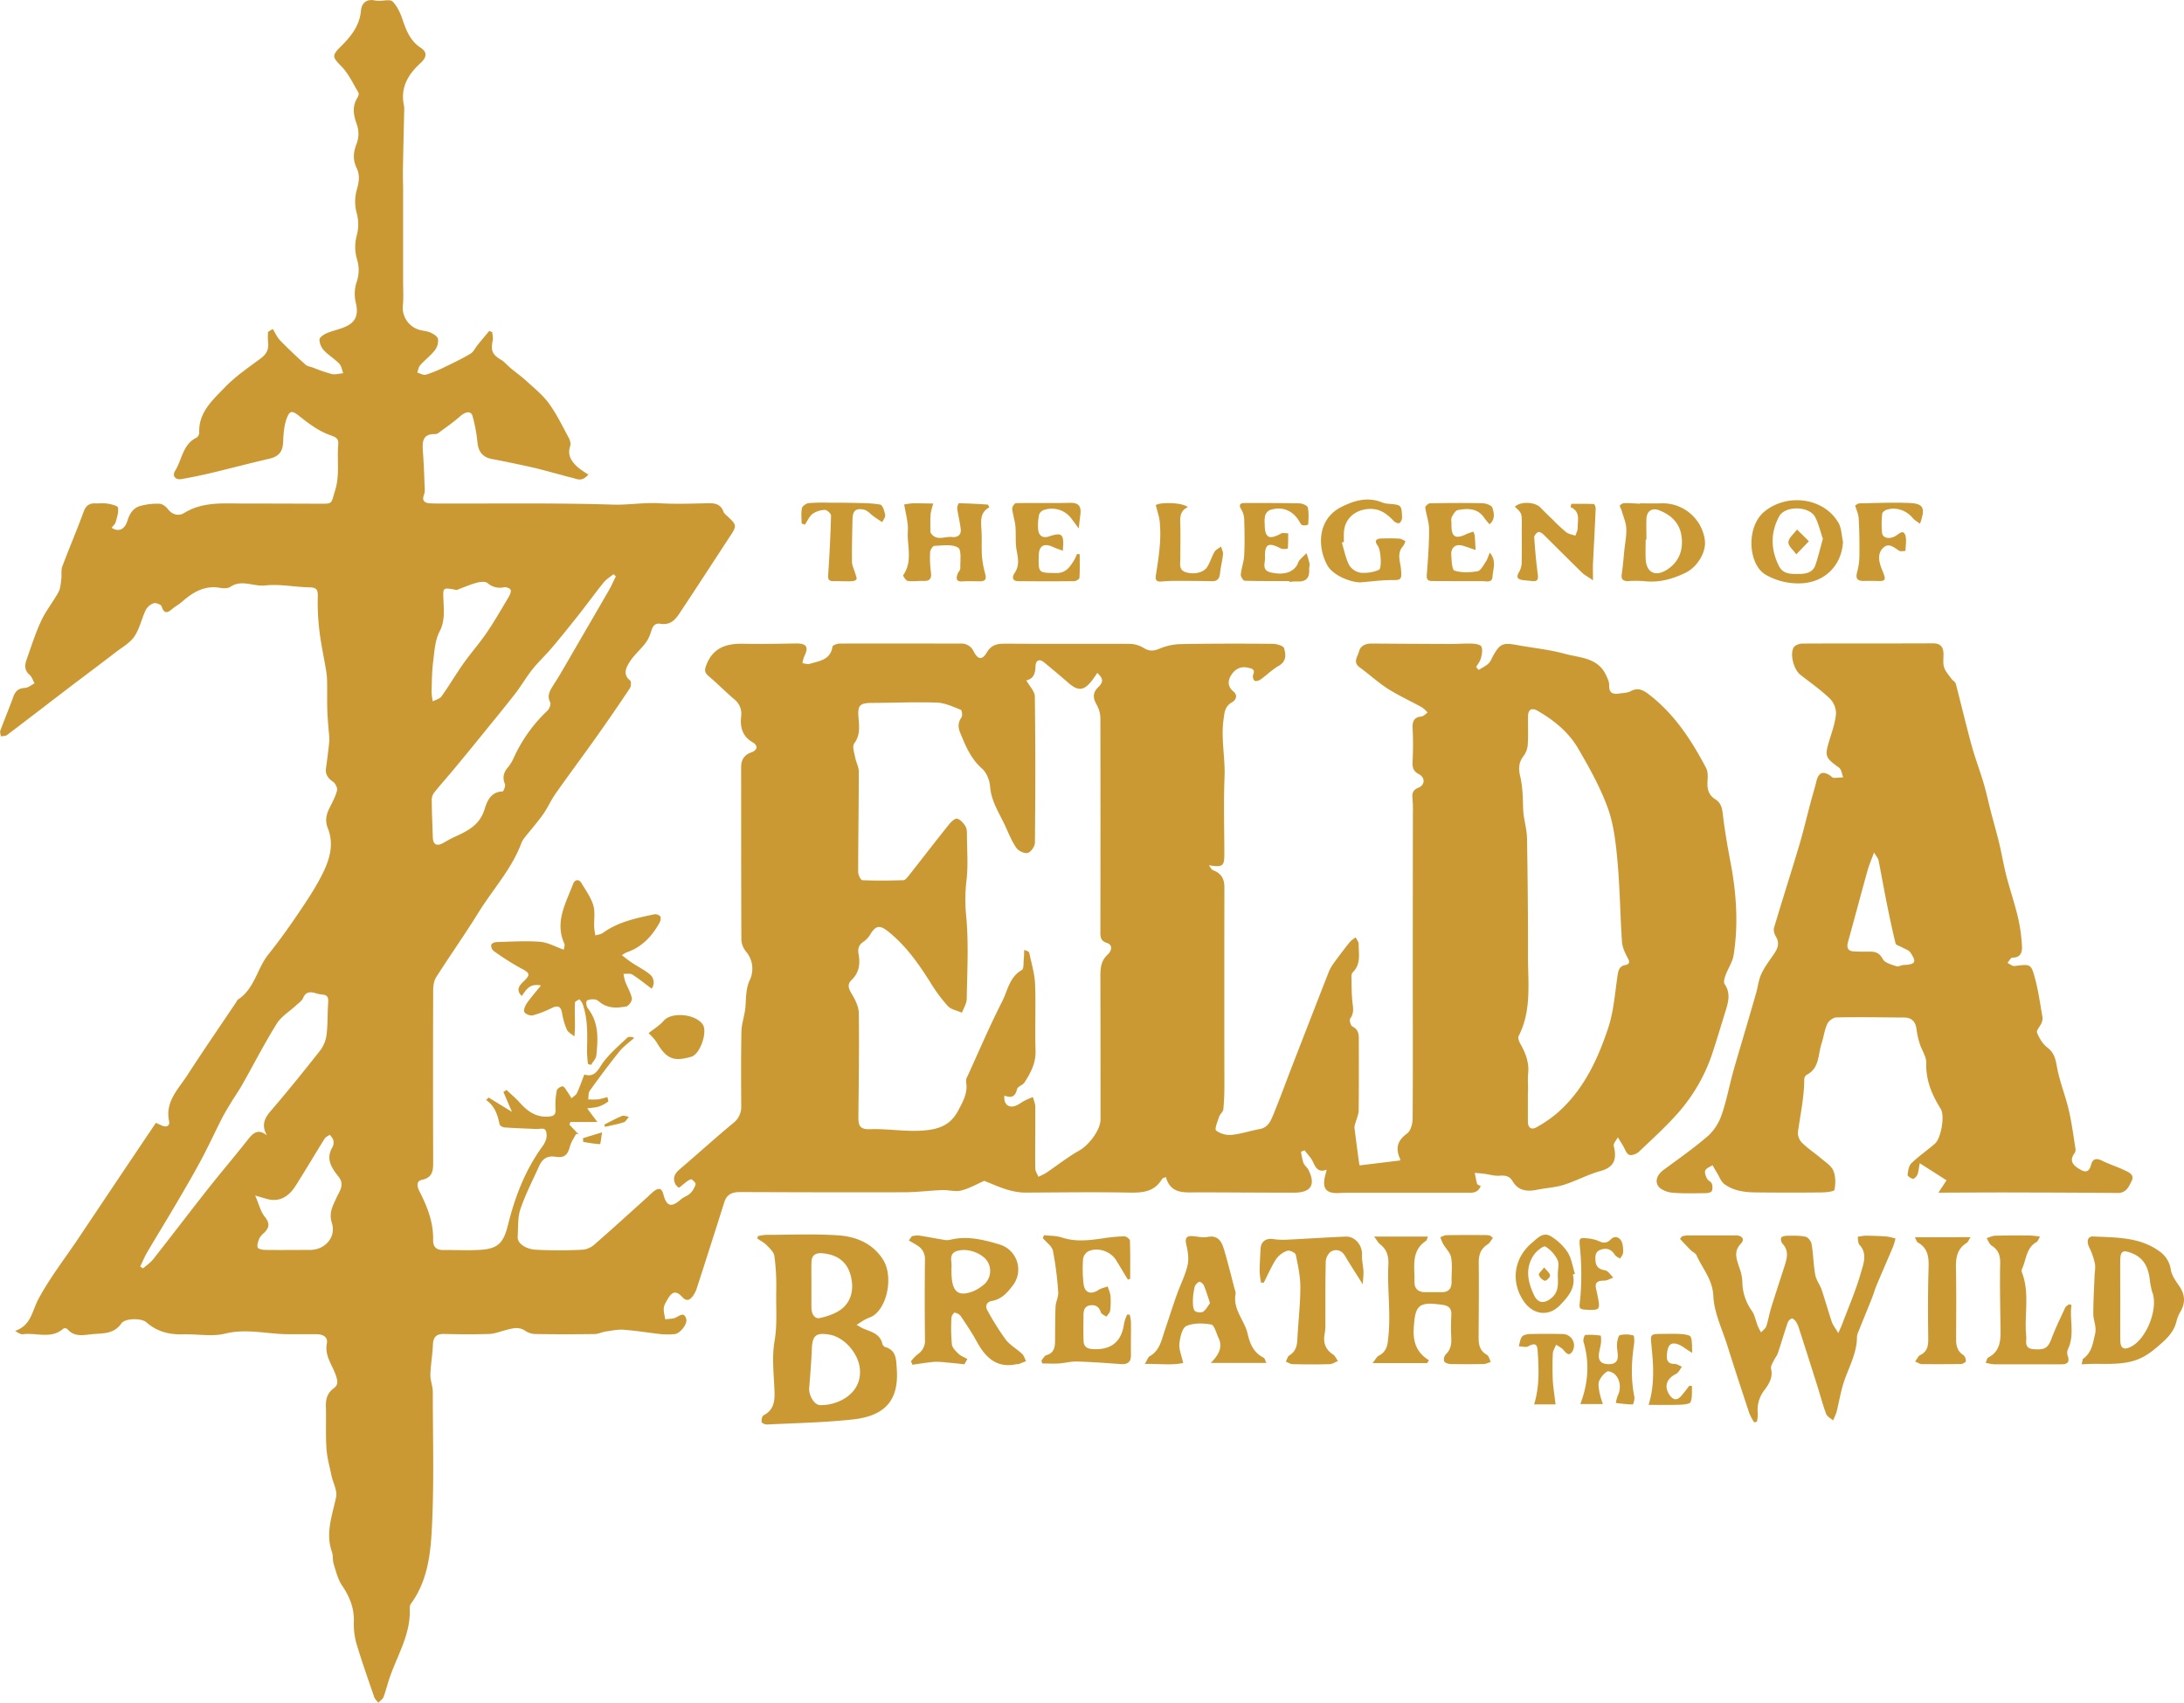 <svg xmlns="http://www.w3.org/2000/svg" viewBox="0 0 1239.98 966.68"><defs><style>.cls-1{fill:#cb9933;}</style></defs><title>Recurso 12</title><g id="Capa_2" data-name="Capa 2"><g id="Capa_1-2" data-name="Capa 1"><path class="cls-1" d="M839.51,380.27c1.88-1.18,4-2.13,5.58-3.63,1.27-1.21,1.92-3.09,2.81-4.68,3.66-6.5,5.52-7.26,13-5.87,9.14,1.7,18.5,2.56,27.42,5,8.48,2.35,18.73,2.06,23.44,12,.87,1.83,1.91,3.88,1.85,5.8-.14,4.16,1.74,5.37,5.43,4.81,2.29-.35,4.83-.31,6.78-1.35,3.93-2.09,6.75-.9,10,1.55C950.45,405,960.28,420,968.68,436c1.13,2.16.92,5.22.76,7.83-.24,4.17.72,7.56,4.42,9.87,3.09,1.93,3.87,4.73,4.28,8.37,1.06,9.35,2.72,18.64,4.47,27.89,3.27,17.32,4.41,34.71,1.68,52.16-.63,4-3.19,7.6-4.6,11.47-.57,1.56-1.25,3.9-.52,5,3.83,5.62,1.84,11.06.13,16.59-2.23,7.23-4.41,14.48-6.76,21.67a97.85,97.85,0,0,1-18.42,33.29c-7.19,8.44-15.51,15.92-23.55,23.59-1.34,1.28-4.27,2.38-5.65,1.76-1.64-.74-2.39-3.43-3.53-5.28q-1.42-2.31-2.83-4.62c-.84,1.62-2.68,3.48-2.35,4.81,1.78,7.24.66,12.09-7.6,14.34-7.11,1.94-13.73,5.61-20.79,7.83-4.86,1.53-10.12,1.75-15.15,2.79-5.7,1.18-10.7.56-13.91-4.9-1.86-3.16-4.46-3.29-7.7-3.07-2.65.17-5.36-.71-8.06-1.06-1.88-.25-3.77-.39-5.66-.58a61.38,61.38,0,0,0,1.28,6.2c.18.59,1.35.89,2.06,1.33-1.83,4.29-5,3.74-7.91,3.75q-33,0-66,0c-2.17,0-4.33.08-6.5.18-7.37.37-9.71-2.5-7.92-9.77.23-.93.48-1.86.89-3.47-4.94,1.79-6.29-1.19-7.84-4.53-1.11-2.38-3.13-4.34-4.74-6.49l-2,.79A39.09,39.09,0,0,0,740,660c.56,1.48,2.1,2.57,2.84,4,4.34,8.53,1.47,13.05-8.29,13-17.17,0-34.33-.12-51.49-.18h-3c-7.43,0-15.37,1.23-18.14-8.71-1.06.53-1.88.65-2.15,1.11-4.38,7.48-11.25,7.9-19,7.74-19.49-.38-39-.07-58.49,0-8.52,0-15.88-3.64-23.46-6.67-4.14,1.81-8.46,4.33-13.12,5.49-3.35.84-7.17-.37-10.76-.24-7.13.27-14.25,1.21-21.37,1.23-31.17.1-62.33,0-93.49-.11-4.27,0-7.42,1.24-8.82,5.68q-7.73,24.45-15.63,48.85a15.53,15.53,0,0,1-2.5,4.83c-1.63,2-3.34,2.81-5.7.28-3.54-3.8-5.77-3.35-8.4,1.21-.9,1.57-2,3.28-2.14,5-.2,2.08.49,4.25.79,6.38,2.09-.32,4.44-.16,6.21-1.09,2.41-1.26,4.56-3.05,5.73.86.86,2.85-3.52,8.37-6.58,8.61a41.66,41.66,0,0,1-7.49.06c-7.18-.76-14.31-2-21.5-2.51-3.35-.25-6.79.53-10.16,1-2.11.32-4.16,1.41-6.24,1.44q-16.5.24-33,0a11.1,11.1,0,0,1-6.11-1.62c-4-2.94-7.85-1.55-11.85-.5-3,.78-6,2-9.06,2.07-8.49.28-17,.2-25.49,0-4.48-.08-6.21,1.82-6.36,6.25-.2,5.64-1.29,11.25-1.43,16.89-.09,3.21,1.37,6.46,1.37,9.69,0,27,.9,54.06-.73,81-.8,13.24-3,27.21-11.34,38.82a4.79,4.79,0,0,0-1.05,2.77c.85,14.07-6.36,25.82-10.9,38.34-1.46,4-2.43,8.26-3.93,12.29-.49,1.29-2,2.21-3,3.3-.8-1.1-1.93-2.1-2.35-3.34-3.49-10.16-7.08-20.31-10.14-30.61a40.54,40.54,0,0,1-1.37-12.24c.19-7.66-2.43-14.06-6.67-20.32-2.4-3.53-3.46-8-4.78-12.22-.69-2.18-.25-4.74-1-6.89-3.8-10.81.21-20.8,2.37-31.14.78-3.72-1.77-8.1-2.63-12.22-1.08-5.13-2.52-10.27-2.86-15.46-.51-8-.09-16-.31-24-.11-4.14.94-7.5,4.37-10,2.65-2,2.42-3.88,1.36-7.17-1.95-6-6.57-11.24-5.19-18.38.71-3.68-2.28-5.2-5.75-5.22-5.33,0-10.67,0-16,0-12,0-23.7-3.39-36-.34-7.54,1.87-15.92.16-23.92.4S89,755.81,83,750.52c-2.71-2.37-12-2.33-14.1.72-4,5.81-10,5.61-15.61,6-5,.35-10.76,2.24-15-2.79a2.3,2.3,0,0,0-2.22-.35c-6.94,6.26-15.33,2.22-23,3.26-1.23.17-2.6-.67-4.47-1.9,9.11-3.11,9.61-11.34,13.18-18,6.48-12.11,15.07-23.1,22.76-34.57q13-19.44,26.06-38.9c5.91-8.81,11.84-17.6,17.91-26.62l3.32,1.5c2.71,1.23,4.73.28,4.14-2.59-2.25-11,5.24-18,10.36-25.92,9.11-14.05,18.6-27.84,27.94-41.74.27-.42.44-1,.83-1.24,9.42-6.06,10.8-17.55,17.29-25.65s12.38-16.42,18.11-24.94c4.78-7.09,9.52-14.32,13.2-22s5.88-16.07,2.45-24.57c-1.68-4.16-1-7.71.86-11.45,1.63-3.24,3.42-6.5,4.33-10,.38-1.43-.9-4.08-2.24-5-2.91-2-4.54-4.22-4-7.85.69-5.05,1.36-10.12,1.86-15.2a31.34,31.34,0,0,0-.31-5.37c-.29-4.19-.71-8.38-.83-12.58-.16-5.45,0-10.9-.12-16.35a42.35,42.35,0,0,0-.57-5.94c-1.22-7.3-2.83-14.55-3.71-21.89a131.35,131.35,0,0,1-1-19.82c.13-3.95-.58-5.3-4.72-5.37-8.41-.16-16.93-2-25.2-1.07-6.58.7-13.25-3.57-19.69.78-1.45,1-4,.9-5.87.57-8.81-1.53-15.43,2.49-21.63,7.94-1.73,1.52-3.84,2.58-5.57,4.09-2.89,2.53-4.66,2.6-6-1.55-.34-1-3.21-2.13-4.46-1.74a8.17,8.17,0,0,0-4.52,3.83c-2.35,4.9-3.44,10.55-6.43,15-2.48,3.67-6.87,6.1-10.54,8.92-9.1,7-18.29,13.84-27.41,20.79-11.48,8.75-22.9,17.58-34.42,26.28-.86.65-2.31.51-3.49.74-.12-1.09-.62-2.32-.28-3.24,2.39-6.47,5.06-12.84,7.41-19.32,1.17-3.23,3-4.74,6.57-4.93,1.86-.1,3.64-1.69,5.45-2.6-.91-1.64-1.48-3.67-2.82-4.82-3-2.57-2.81-5.53-1.71-8.63,2.64-7.44,5-15,8.36-22.16,2.64-5.66,6.71-10.63,9.73-16.14,1.15-2.1,1.28-4.82,1.61-7.3s-.23-5.08.58-7.26c3.89-10.43,8.29-20.66,12.12-31.1,1.26-3.44,3.15-4.84,6.58-4.74,2.33.07,4.71-.24,7,.15s5.74,1.19,5.92,2.26c.43,2.64-.58,5.58-1.34,8.3-.32,1.16-1.48,2.07-2.27,3.11,3.7,2.48,7.32,1.28,8.93-3.86,1.25-4,3.16-7.16,6.88-8.36a35.31,35.31,0,0,1,11.23-1.4c1.64,0,3.73,1.49,4.79,2.91,2.6,3.5,6.37,4.18,9.3,2.37,10.68-6.58,22.35-5.39,33.92-5.39q22,0,44,.11c6.61,0,5.54-.23,7.81-7.45,2.72-8.65,1.07-17.17,1.77-25.7.29-3.44-.56-4.43-4.39-5.73-6.19-2.12-11.91-6.25-17.11-10.42-4.41-3.56-5.92-4.13-7.81,1.13-1.42,3.95-1.76,8.41-1.91,12.66-.21,6-2.34,8.67-8.06,10-10.91,2.52-21.73,5.4-32.63,8-5.61,1.34-11.28,2.5-17,3.51-3.46.62-5.53-1.71-3.65-4.73,3.94-6.3,4.27-15,12.14-18.78a3.67,3.67,0,0,0,1.52-2.87c-.44-11.54,7.66-18.5,14.52-25.64,6-6.27,13.42-11.29,20.47-16.52,3.39-2.51,4.63-5.37,4.07-9.4a41.52,41.52,0,0,1,0-5.58l2.7-1.7c1.38,2.2,2.44,4.73,4.21,6.56,4.61,4.75,9.46,9.27,14.37,13.71,1,.92,2.72,1.12,4.11,1.62a96.06,96.06,0,0,0,10.79,3.7c2,.47,4.34-.28,6.52-.48-.74-1.86-1-4.14-2.33-5.48-2.62-2.71-6-4.68-8.6-7.43a9.55,9.55,0,0,1-2.57-6.13c0-1.28,2.43-2.93,4.09-3.64,3.92-1.66,8.33-2.34,12-4.36,5.3-2.88,5.92-7.49,4.47-13.25a21.58,21.58,0,0,1,.58-11.54,20.47,20.47,0,0,0,.12-13,25.3,25.3,0,0,1-.21-12.87,24.28,24.28,0,0,0,0-13.52,24.92,24.92,0,0,1,.14-12.86c1.28-4.41,1.89-8.28-.11-12.46-2.21-4.6-1.89-9,.07-13.85A15.91,15.91,0,0,0,202.72,71c-2-5.48-3-10.45.27-15.66.48-.77.88-2.17.51-2.79-3-5-5.54-10.66-9.57-14.78-5.26-5.38-5.68-6.16-.42-11.38,5.66-5.62,10.64-11.69,11.42-20.27.38-4.07,2.81-6.74,7.53-5.94a17.26,17.26,0,0,0,2.48.27c2.75.1,6.62-1,8,.45,2.67,2.71,4.43,6.64,5.67,10.36,2.1,6.28,4.41,12,10.34,15.92,3.78,2.49,3.27,5.47-.11,8.55-7.08,6.43-11.65,14-9.51,24.07a6.82,6.82,0,0,1,.18,1.49c-.25,11.76-.54,23.53-.76,35.29-.06,3.65.1,7.29.12,10.94,0,4.64,0,9.28,0,13.92,0,4,0,7.95,0,11.92q0,6.7,0,13.41,0,6.47,0,12.94c0,4.46.3,9-.12,13.39a13.09,13.09,0,0,0,10.17,14.34c1.94.45,4,.61,5.78,1.47s3.81,2.23,4,3.63a9,9,0,0,1-1.77,6.23c-2.44,3.1-5.67,5.55-8.32,8.5-1,1.07-1.17,2.8-1.72,4.22,1.65.45,3.51,1.63,4.9,1.21a77.73,77.73,0,0,0,11.05-4.53c4.87-2.32,9.75-4.69,14.37-7.46,1.68-1,2.62-3.25,3.94-4.88,2.2-2.7,4.43-5.37,6.65-8l1.65.73c.13,1.5.61,3.07.32,4.48-1.24,6.07-.32,8.14,4.74,11.22,2,1.22,3.58,3.18,5.42,4.71,3,2.5,6.22,4.77,9.09,7.42,4.39,4,9.19,7.88,12.65,12.64,4.36,6,7.62,12.8,11.17,19.35.74,1.37,1.36,3.38.91,4.73-1.88,5.67,1.06,9.29,4.85,12.58a51.69,51.69,0,0,0,5.48,3.66c-3.77,4.45-6.59,2.46-9.27,1.84s-5.05-1.3-7.58-2c-5-1.3-9.86-2.72-14.85-3.85q-11.6-2.6-23.26-4.83c-5.17-1-7.62-4.26-8.07-9.67a85.1,85.1,0,0,0-2.76-14.64c-.83-3.12-3.95-2.65-7.18.22-3.67,3.27-7.77,6.06-11.72,9a4.13,4.13,0,0,1-2.24,1c-7.1-.26-7.46,4.16-7.06,9.55.55,7.45.8,14.92,1.1,22.39a8.24,8.24,0,0,1-.61,2.85c-.93,2.8.29,4.19,3,4.44,2.15.19,4.33.16,6.49.17,32.67.09,65.35-.4,98,.62,8.89.28,17.54-1.32,26.37-.78s18,.22,27,0c4.17-.12,7.67.26,9.31,4.78a4.32,4.32,0,0,0,1.18,1.59c7.19,6.68,6.78,5.94.71,15.2-8.48,12.93-16.85,25.92-25.43,38.78-2.88,4.31-5.4,9.18-12.32,8.06-4.48-.73-4.76,3.62-6,6.64a20,20,0,0,1-2.92,5c-2.82,3.48-6.31,6.5-8.64,10.26-1.9,3.07-3.82,6.89.42,10.31.71.57.6,3.28-.11,4.35q-9.24,13.88-18.88,27.47c-7.68,10.83-15.63,21.47-23.28,32.33-2.64,3.75-4.48,8.06-7.13,11.8-3.14,4.44-6.77,8.52-10.14,12.8a13,13,0,0,0-2.13,3.36c-5.42,14.74-16.12,26.23-24.24,39.31-7.77,12.53-16.28,24.6-24.2,37-1.3,2-1.69,5-1.7,7.5q-.16,48.49,0,97c0,4.92,0,9.18-6.41,10.52-3.59.74-2.56,4.23-1.32,6.64,4.44,8.66,7.92,17.55,7.71,27.5-.08,4,1.9,5.75,5.84,5.71,7-.07,14,.32,21-.11,10.58-.65,13.26-4.51,15.78-14.61,3.92-15.71,9.66-30.56,19.19-43.79a13,13,0,0,0,2.44-4.84c.31-1.64.25-4-.73-5s-3.22-.28-4.92-.35c-6-.27-12.06-.47-18.08-.89-1-.07-2.64-1-2.8-1.78-1.1-5.31-2.69-10.31-7.63-13.79L277.4,623l13.27,8.14c-2-4.62-3.42-7.95-4.85-11.29l1.75-1.16c2.54,2.41,5.24,4.67,7.57,7.26,4.41,4.91,9.21,8.4,16.37,7.85,3.54-.27,4.06-1.47,3.87-4.61a41.68,41.68,0,0,1,.75-10.21c.19-1,2.17-2.33,3.31-2.32.89,0,1.82,1.83,2.62,2.93s1.61,2.53,2.41,3.81c1.06-1,2.52-1.72,3.08-2.9,1.54-3.26,2.69-6.69,4.19-10.58,6.57,2.12,8.15-3.76,11.43-7.84,3.82-4.74,8.47-8.82,12.93-13,.79-.75,2.4-.63,4,.06-2.81,2.53-6,4.74-8.37,7.65-5.86,7.26-11.42,14.77-16.88,22.34-.88,1.22-.63,3.26-.9,4.92a40.69,40.69,0,0,0,5.63,0,38,38,0,0,0,5.26-1.35c.16.91.74,2.4.42,2.63a20.71,20.71,0,0,1-5.23,2.78c-1.76.59-3.71.63-6.63,1.06l5.76,7.73H323.79c-.16.52-.31,1-.46,1.55l5.21,5.49-1.44-.33c-1.18,2.33-2.81,4.54-3.46,7-1.34,5.08-3.17,6.79-8.38,6-4.58-.71-7.36,1.26-9.11,5.18-3.66,8.15-7.84,16.13-10.68,24.56-1.65,4.87-1.22,10.48-1.55,15.77-.24,3.86,4.84,6.87,10,7.25a247.76,247.76,0,0,0,27,0,11.78,11.78,0,0,0,6.64-3c10.15-8.84,20.09-17.91,30.09-26.91a46.47,46.47,0,0,1,3.69-3.35c2.55-1.83,4.34-1.91,5.31,1.88,1.77,6.92,4.61,7.56,9.93,2.84,1.57-1.39,3.87-2,5.35-3.47a11.59,11.59,0,0,0,3-5.18c.18-.7-2-2.92-2.7-2.74-1.62.45-3,1.88-4.41,2.92-.87.62-2.13,2-2.54,1.72a5.36,5.36,0,0,1-2.21-2.79c-1.17-3.34.55-5.59,3-7.72C396.18,655,406,646,416.28,637.52a11.57,11.57,0,0,0,4.55-9.88c-.05-14-.16-28,.12-42,.09-4.18,1.52-8.32,2.1-12.51.43-3.11.31-6.3.73-9.41a22.86,22.86,0,0,1,1.74-7.06,15,15,0,0,0-2-16.56,11.64,11.64,0,0,1-2.6-6.66c-.16-32.67-.09-65.33-.14-98,0-4.24,1.89-7,5.75-8.35,4-1.45,3.61-4.1.83-5.71-6-3.5-7.24-8.65-6.56-14.86a10.42,10.42,0,0,0-4-9.66c-4.93-4.22-9.51-8.85-14.45-13.05-2.53-2.14-2.4-3.75-1.15-6.78,4-9.8,11.75-11.81,21.17-11.61,9.82.21,19.66,0,29.49-.16,6.19-.07,7.46,2,4.66,7.56a17.17,17.17,0,0,0-.91,3.64c1.38.15,2.89.75,4.11.37,5.42-1.67,11.8-2.15,12.93-9.79.12-.79,2.71-1.73,4.15-1.73,22.83-.08,45.66,0,68.48,0a7.65,7.65,0,0,1,7.56,4.54c2.43,4.6,4.77,5,7.42.52,2.83-4.8,6.48-5,11.26-5,23.33.19,46.66,0,70,.11a15.82,15.82,0,0,1,7.83,2.34c3.08,1.89,5.52,1.81,8.82.45A33.39,33.39,0,0,1,670,365.62c17.5-.32,35-.31,52.49-.16,2.3,0,6.16,1.1,6.55,2.47,1,3.44,1.54,7.43-3,10-3.71,2.13-6.84,5.27-10.35,7.78-.91.65-2.63,1.16-3.39.73a3.5,3.5,0,0,1-.86-3.29c1.38-3.28-.57-3.63-3-4.16-4.5-1-7.66,1.24-9.65,4.62-1.73,2.93-1.8,6.2,1.49,8.9,2.59,2.13,1.55,4.82-.9,6.21-4,2.28-4.19,5.87-4.72,9.76-1.5,10.84,1,21.55.59,32.38-.59,14.64-.14,29.33-.13,44,0,6.88-.94,7.56-8.79,6.29.79,1,1.4,2.45,2.42,2.83,4.52,1.67,6.41,4.77,6.4,9.52q-.08,56.24,0,112.49a136.49,136.49,0,0,1-.59,13.72c-.14,1.46-1.89,2.68-2.39,4.19-.88,2.64-2.69,7-1.74,7.81a13,13,0,0,0,8.81,2.49c5.36-.51,10.59-2.34,15.93-3.29,5-.91,6.44-5,8-8.75,3.63-8.89,6.92-17.91,10.39-26.87q10.41-26.89,20.92-53.76a23.64,23.64,0,0,1,3-5.12q4.34-6,8.94-11.73a18.19,18.19,0,0,1,3.27-2.59c.59,1.26,1.69,2.51,1.69,3.77,0,5.53,1.43,11.42-3.3,16a3.48,3.48,0,0,0-.78,2.31c.12,5.21,0,10.46.67,15.61.41,3.13.63,5.68-1.4,8.42-.61.81.28,4,1.27,4.49,3.18,1.56,3.64,4,3.64,7,0,13.5.08,27-.09,40.5,0,2.37-1.15,4.73-1.76,7.09a8.36,8.36,0,0,0-.63,2.81c.83,6.86,1.76,13.71,2.7,20.56a2,2,0,0,0,.34.86l22.79-2.77A.93.93,0,0,0,795,658c-2.79-6-1.81-10.49,3.89-14.58,2.05-1.47,3.12-5.55,3.14-8.45.21-27.16.07-54.33.08-81.49q0-46.08.07-92.16a73.38,73.38,0,0,0-.22-8c-.33-3,.17-4.92,3.39-6.2,3.7-1.48,3.94-5.74.26-7.65s-3.74-4.37-3.58-7.77c.29-6,.3-12,0-18-.19-3.89.43-6.52,5-7,1.24-.13,2.35-1.46,3.51-2.23a17.78,17.78,0,0,0-3-2.82C801,398,794.24,394.93,788,391c-5.64-3.61-10.62-8.24-16.06-12.19-4-2.92-1.13-6.06-.4-8.9.9-3.51,3.9-4.64,7.42-4.61q22.25.18,44.49.24c4.16,0,8.33-.36,12.48-.2,1.82.08,4.69.61,5.16,1.73.76,1.85.28,4.43-.28,6.54-.47,1.8-1.79,3.36-2.73,5ZM582.7,386.19c1.88,3.4,4.8,6.25,4.84,9.14.36,27.66.31,55.33.05,83,0,2.06-2.2,5.24-4,5.8s-5.22-1-6.43-2.71c-2.57-3.61-4.28-7.85-6.13-11.94-3.38-7.49-8.24-14.32-8.89-23-.27-3.57-2-7.94-4.63-10.23-6.33-5.58-9.25-12.77-12.3-20.16-1.35-3.27-1.4-5.87.67-8.84.67-1,.27-4.09-.37-4.34-4.38-1.7-8.91-3.9-13.46-4.07-12.14-.44-24.31.12-36.47.16-7.58,0-8.78,1.25-8.13,8.74.44,5,.9,9.74-2.49,14.34-1.19,1.62.07,5.22.56,7.85s2.06,5.36,2.06,8c0,19-.33,38-.35,57,0,1.64,1.47,4.67,2.35,4.71,7.77.33,15.57.22,23.35,0,1,0,2.14-1.52,3-2.55,7.61-9.67,15.11-19.43,22.79-29,1.21-1.52,3.46-3.69,4.69-3.38,1.89.47,3.69,2.59,4.8,4.45.86,1.44.77,3.54.78,5.35.06,8.33.73,16.75-.23,25a91.88,91.88,0,0,0-.24,20c1.52,15.68.61,31.61.35,47.43,0,2.66-1.76,5.28-2.71,7.92-2.71-1.21-6.11-1.77-8-3.76a88.82,88.82,0,0,1-9.79-13.2c-6.85-10.86-14.12-21.29-24.37-29.35-4.32-3.41-6.66-3.25-9.6,1.37a13.44,13.44,0,0,1-3.86,4.44c-2.89,1.78-3.65,4-3.09,7.16,1,5.5.42,10.57-3.95,14.74-2.41,2.31-1.91,4.62-.13,7.55,2.07,3.39,4.16,7.47,4.22,11.28.28,19.66-.05,39.33-.23,59-.05,5.37,1.31,7.06,6.64,6.88,11.4-.39,22.65,2.07,34.28.29C536,640,540.66,636.71,544,630.45c2.67-5.07,5.67-10.13,4.48-16.36a6.08,6.08,0,0,1,.88-3.3c6.46-14.17,12.58-28.51,19.65-42.38,3.13-6.14,4.09-13.85,11.18-17.82,1.17-.65.83-4.09,1.07-6.25.18-1.68.17-3.38.24-5.07,1.89.49,2.75,1,2.89,1.68,1.22,5.8,3,11.6,3.28,17.46.49,12.65-.16,25.34.27,38,.24,7-2.74,12.54-6.24,18-1,1.58-3.93,2.33-4.27,3.85-1,4.46-3.43,5.11-7.13,3.63-.72,4.6,2.23,7.29,6.2,5.84,1.84-.68,3.43-2,5.2-2.93,1.53-.79,3.15-1.4,4.72-2.1.48,1.83,1.35,3.64,1.36,5.47.07,11.66-.12,23.33,0,35,0,1.61,1.15,3.21,1.77,4.81a36.5,36.5,0,0,0,4.42-2.22c6.29-4.24,12.26-9,18.86-12.72,5.27-2.93,12-11.55,12-17.64,0-26.5,0-53-.08-79.5,0-5.24-.22-10.16,4.27-14.18,1.88-1.68,3.18-5.24-.57-6.47s-3.71-3.55-3.7-6.51q.09-60.5,0-121a15.87,15.87,0,0,0-2-7.49c-2.18-3.82-2.65-6.84.83-10.24,3.1-3,2.72-4.86-.57-8.05-1,1.49-2,3-3.13,4.45-4.49,5.75-7.8,6-13.23,1.26-4.51-3.93-9.11-7.76-13.72-11.58-2.69-2.23-4.82-1.52-5,2C587.78,382.07,587,385.29,582.7,386.19ZM867.58,619.62h-.12c0,5.67,0,11.33,0,17,0,3.24,1.76,5,4.77,3.33a71.39,71.39,0,0,0,11.9-8.15c14.88-13,23-30.33,29-48.5,3.13-9.45,3.75-19.75,5.28-29.71.44-2.88,1-5.13,4.32-5.79,2.25-.44,2.83-1.48,1.48-3.92-1.61-2.88-3.12-6.19-3.34-9.4-1-15.25-1.17-30.57-2.55-45.78-.93-10.16-2.08-20.67-5.52-30.15-4.25-11.71-10.48-22.81-16.78-33.64-5.43-9.33-13.81-16.14-23.19-21.51-3.17-1.81-5.21-.6-5.29,3.09-.11,5.16.2,10.34-.11,15.49a12.55,12.55,0,0,1-2.18,6.85c-3.1,3.85-3.23,7.68-2.06,12.18a59.83,59.83,0,0,1,1.3,10.3c.28,3.48.11,7,.49,10.46.51,4.67,1.89,9.29,2,14,.37,22.32.6,44.65.53,67,0,15.29,2.15,30.89-5.32,45.39-.55,1.06.36,3.21,1.12,4.56,2.88,5.14,4.92,10.39,4.32,16.49C867.3,612.59,867.58,616.12,867.58,619.62Zm-716,24.89c-3.21-5.59-1.63-9.53,2.11-13.87C163.42,619.33,172.82,607.7,182,596a18.64,18.64,0,0,0,3.44-9c.71-5.89.45-11.89.88-17.83.21-2.84-.28-4.49-3.49-4.62a23.63,23.63,0,0,1-4.36-1c-2.91-.68-5.06-.24-6.4,3-.68,1.64-2.54,2.83-3.94,4.13-3.71,3.45-8.42,6.25-11,10.39-6.92,11.09-12.89,22.77-19.33,34.17-2,3.59-4.41,7-6.55,10.52-1.86,3.08-3.76,6.15-5.39,9.35-4.05,8-7.76,16.08-12,23.93-4.71,8.76-9.76,17.33-14.8,25.9S88.7,702.11,83.6,710.78c-1.54,2.61-2.68,5.45-4,8.19l1.63,1c1.92-1.7,4.15-3.16,5.72-5.14,10.45-13.27,20.67-26.72,31.14-40,7.52-9.52,15.42-18.74,22.91-28.29C144,642.79,146.81,640.69,151.56,644.51Zm198.1-317.36-1.39-1.2c-1.86,1.53-4,2.79-5.52,4.63-4.94,6.12-9.55,12.5-14.43,18.67s-9.95,12.48-15.11,18.57c-3.5,4.14-7.54,7.86-10.92,12.09-3.51,4.4-6.33,9.35-9.78,13.8-6.22,8-12.67,15.82-19.06,23.69q-7.84,9.68-15.81,19.27c-3.67,4.42-7.51,8.7-11.1,13.18a6.94,6.94,0,0,0-1.44,4.1c.07,7.14.37,14.28.62,21.42.15,4.09,2.21,5.15,5.92,3.12,2-1.11,4-2.32,6.09-3.27,7.44-3.41,14.54-6.68,17.33-15.74,1.38-4.47,3.46-10.05,10.22-10.21.55,0,1.84-3.1,1.39-4.18-1.49-3.56-.86-6.4,1.47-9.25a23.22,23.22,0,0,0,3.21-5,85.81,85.81,0,0,1,19.45-27.46c1.11-1.05,2.1-3.67,1.55-4.74-1.89-3.69-.27-6.4,1.51-9.27,1.58-2.53,3.22-5,4.72-7.61Q332.2,358.36,345.75,335C347.2,332.44,348.37,329.76,349.66,327.15ZM144.9,678.64c2.1,4.86,3,9,5.41,12,3.09,3.81,2.6,6.4-.59,9.37a9.63,9.63,0,0,0-2.52,3.06c-.64,1.61-1.35,3.6-.89,5.08.26.84,2.79,1.33,4.3,1.35,8.49.12,17,0,25.46,0s14.9-7.23,12.36-15.29c-1.83-5.83.48-9.59,2.58-14.27,1.59-3.55,4.9-7.41,1.28-11.93-4-5-7.6-10.22-3.45-17a5.76,5.76,0,0,0,.36-3.88c-.24-1.1-1.26-2-1.94-3-1,.72-2.33,1.22-2.93,2.18-5.53,8.85-10.82,17.84-16.4,26.66-3.82,6-9,9.71-16.63,7.54ZM259.3,334.9c-8.22-1.52-7.8-1.53-7.51,6.11.23,5.81.86,11.56-2.21,17.47-2.62,5-2.93,11.42-3.67,17.28-.7,5.58-.72,11.26-.87,16.89a36.71,36.71,0,0,0,.65,5.48c1.71-.93,4-1.44,5-2.86,4.34-6.08,8.12-12.55,12.43-18.65,4.21-5.94,9.09-11.42,13.18-17.44,4.52-6.65,8.53-13.64,12.64-20.56.68-1.15,1.42-3.05.92-3.93s-2.59-1.55-3.8-1.32a10.44,10.44,0,0,1-9.22-2.38c-1.33-1.06-4.3-.73-6.29-.18C266.72,331.86,263,333.51,259.3,334.9Z"/><path class="cls-1" d="M1100.53,677l4.63-7-15.23-9.73c-.58,3.11-.67,4.92-1.31,6.5-.42,1-1.77,2.46-2.51,2.36-1.16-.16-3.14-1.58-3.06-2.27.27-2.28.67-5.13,2.17-6.58,4.16-4,9-7.3,13.37-11.12,3.47-3,5.68-15.84,3.3-19.66-5-8-8.57-16.29-8.24-26.15.12-3.52-2.5-7.1-3.64-10.73a43.85,43.85,0,0,1-1.87-8.2c-.5-4.33-2.57-6.79-7-6.82-12.83-.11-25.67-.32-38.49-.07-1.82,0-4.43,2-5.21,3.72-1.62,3.55-2.08,7.6-3.31,11.35-2,6.17-1.08,13.78-8.36,17.5a3.27,3.27,0,0,0-1.4,2.46c0,10.22-2.23,20.14-3.6,30.18a8.21,8.21,0,0,0,2.39,6c3.32,3.24,7.27,5.82,10.82,8.84,2.51,2.13,5.76,4.15,6.92,6.95,1.34,3.22,1.32,7.36.63,10.85-.18,1-4.82,1.46-7.42,1.49-12.17.15-24.33.12-36.5,0-6.52,0-13.07-.72-18.5-4.66-2-1.42-2.91-4.26-4.29-6.48-.88-1.42-1.7-2.88-2.54-4.32-1.43,1-3.48,1.63-4.08,3-.54,1.18.26,3.22,1,4.64.54,1.11,2.24,1.7,2.68,2.81a6,6,0,0,1,0,4.24c-.34.75-2.14,1.17-3.29,1.18-6.49.05-13,.31-19.45-.3-2.78-.27-6.52-1.77-7.8-3.91-1.9-3.19-.07-6.58,3.17-9,8.56-6.3,17.32-12.42,25.33-19.36a28.88,28.88,0,0,0,7.63-11.92c2.68-7.6,4.16-15.61,6.28-23.42,1.69-6.19,3.56-12.33,5.37-18.5,2.64-9,5.32-18,7.91-27.09,1.05-3.64,1.41-7.57,3-10.94,1.83-4,4.54-7.5,7-11.1,2.24-3.21,3.57-6.27,1.23-10.11-.86-1.43-1.5-3.63-1-5.12,4.63-15.59,9.62-31.07,14.26-46.65,2.41-8.08,4.32-16.3,6.49-24.45,1.06-4,2.31-7.93,3.27-11.94,1.16-4.89,3.64-6,7.72-3.27.69.46,1.36,1.29,2.07,1.32a44.92,44.92,0,0,0,5.42-.33c-.76-1.85-1-4.44-2.37-5.44-8-5.81-8.25-6.45-5.36-15.92,1.5-4.88,3.27-9.83,3.65-14.84a12.2,12.2,0,0,0-3.58-8.54c-5.16-4.89-11-9-16.67-13.42-3.67-2.84-6.16-11.72-3.74-15.58.79-1.28,3.27-2.13,5-2.14,24.66-.13,49.32,0,74-.13,4.05,0,5.85,1.81,6,5.62.11,2.66-.42,5.49.34,7.94s2.69,4.46,4.21,6.6c.74,1,2.19,1.77,2.47,2.86,3,11.53,5.74,23.14,8.88,34.64,2,7.34,4.75,14.48,6.91,21.78,1.59,5.37,2.74,10.88,4.15,16.31,1.53,5.91,3.25,11.78,4.68,17.71s2.47,12.26,4,18.3c2.08,8,4.78,15.88,6.68,23.93a92.51,92.51,0,0,1,2.27,16.58c.17,3.18-1,6.26-5.51,6.14-.89,0-1.84,2-2.76,3,1.36.62,2.82,1.93,4.08,1.77,9-1.15,9.34-1.34,11.6,7.09,1.91,7.14,2.91,14.53,4.19,21.83a6.49,6.49,0,0,1-.51,3.38c-.8,1.93-3.07,4.24-2.56,5.52,1.25,3.13,3.22,6.44,5.84,8.43,3.9,3,4.65,6.45,5.47,11,1.5,8.26,4.76,16.19,6.69,24.41,1.73,7.38,2.69,14.94,3.89,22.44a3.6,3.6,0,0,1-.75,2.32c-2.67,3.87-1.14,6.22,2.41,8.5s5.88,2.69,7.16-2.2c.87-3.34,3-3.82,6.13-2.26,4.25,2.1,8.84,3.51,13.1,5.58,2.25,1.09,5.49,2.43,3.81,5.88s-3.15,7-8.12,6.9c-21.17-.21-42.33-.24-63.49-.3-9.34,0-18.67.05-28,.08ZM1064,483.89c-1.55,4.26-2.86,7.23-3.72,10.32-3.76,13.54-7.37,27.12-11.1,40.66-.85,3.1,0,5,3.32,5.19s6.32.15,9.49.14,5.25,1,7,4.25c1.16,2.13,4.88,3.07,7.64,4,1.23.42,2.89-.65,4.37-.71,6.5-.31,7.31-1.56,3.69-7-1-1.49-3.3-2.1-5-3.1-1.19-.69-3.23-1.16-3.46-2.07-1.89-7.7-3.52-15.47-5.08-23.24-1.59-7.94-3-15.92-4.56-23.85C1066.37,487.32,1065.4,486.3,1064,483.89Z"/><path class="cls-1" d="M955,701.8a15,15,0,0,1,2.86-.53c9.25,0,18.5,0,27.75,0,3.51,0,5.14,2.23,2.84,4.61-4.46,4.63-2.41,9.08-.87,13.83a26.15,26.15,0,0,1,1.65,7.61,28.65,28.65,0,0,0,5.41,16.78c1.71,2.45,2.19,5.73,3.34,8.6a36.63,36.63,0,0,0,1.89,3.62c1-1.15,2.48-2.14,2.93-3.47,1.17-3.44,1.73-7.07,2.8-10.55,2.5-8.07,5.17-16.09,7.75-24.14,1.35-4.22,2.31-8.36-1.3-12.16-.74-.77-1.19-2.76-.71-3.49s2.28-1.06,3.5-1.06c3.45,0,7-.17,10.31.57,1.42.32,3.14,2.59,3.41,4.19,1,5.79,1,11.73,2.09,17.5.54,3,2.68,5.63,3.67,8.57,2,6,3.66,12,5.68,18,.65,1.9,2,3.56,3.71,6.44,1.1-2.53,1.71-3.79,2.2-5.09,3.65-9.74,7.85-19.32,10.67-29.29,1.39-4.88,3.83-10.69-.87-15.77-.9-1-.7-3-1-4.47a24.81,24.81,0,0,1,4.23-.67c4.09,0,8.18.17,12.26.46a31.84,31.84,0,0,1,5,1.16,47.54,47.54,0,0,1-1.51,4.88c-3,7.12-6.12,14.19-9.11,21.31-1.08,2.57-1.83,5.27-2.86,7.87-2.44,6.14-5,12.25-7.41,18.38a9.49,9.49,0,0,0-1,3.31c0,8.93-4.24,16.55-7.09,24.64-2.07,5.85-3,12.11-4.54,18.15a32.72,32.72,0,0,1-2,4.7c-1.33-1.21-3.31-2.18-3.87-3.68-2-5.38-3.44-11-5.18-16.44q-5.13-16.29-10.38-32.54a13.62,13.62,0,0,0-1.73-3.58c-.53-.74-1.68-1.79-2.2-1.63a4.06,4.06,0,0,0-2.29,2.22c-2,5.78-3.68,11.65-5.63,17.44-.52,1.53-1.67,2.83-2.36,4.32s-1.86,3.21-1.53,4.5c1.25,4.86-1.12,8.62-3.62,12A18.2,18.2,0,0,0,998,802.33a21.79,21.79,0,0,1-.49,4.64l-1.55.44a32.81,32.81,0,0,1-2.75-5.11c-4.27-12.89-8.5-25.8-12.58-38.75-2.92-9.24-7.46-18.48-7.87-27.87s-6.19-15.56-9.55-23.13c-.53-1.2-2.23-1.85-3.26-2.88-2.09-2.09-4.09-4.27-6.13-6.42Z"/><path class="cls-1" d="M430.35,701.64a29.92,29.92,0,0,1,4.56-.69c13.64,0,27.33-.63,40.92.27,10.23.69,19.75,4.57,25.6,13.92,5.61,9,2.68,25.74-5.27,31.47-1.44,1-3.29,1.51-4.88,2.36-1.44.78-2.79,1.73-4.95,3.09,2,1.09,2.93,1.71,3.93,2.13,4.37,1.84,9.34,2.85,10.69,8.53a2.86,2.86,0,0,0,1.52,1.88c6.66,1.84,6.31,7.44,6.68,12.51,1.3,17.94-6.9,26.61-24.79,28.6-16.17,1.79-32.51,2.06-48.78,2.89-1.08.06-3-.73-3.15-1.38-.21-1.22.23-3.38,1.08-3.83,5.93-3.08,6.45-8.15,6.21-14-.37-9.32-1.55-18.88,0-27.92,1.69-9.71.79-19.22,1-28.8A127.06,127.06,0,0,0,439.67,713c-.3-2.22-2.59-4.34-4.35-6.14-1.5-1.54-3.54-2.57-5.34-3.83C430.1,702.55,430.23,702.1,430.35,701.64Zm57.92,76.92c.05-9.28-8.48-19.55-17.47-21-7.52-1.25-9.58.6-9.87,8.1s-.92,14.81-1.51,22.21c-.32,4,2.73,9.52,6,9.7C474.75,798,488.53,791.92,488.27,778.56ZM460.7,729.13h0v13c0,3.45,1.6,6.8,5,6,4.76-1.11,10.06-2.94,13.42-6.22,5-4.9,5.66-12,3.62-18.73-2.19-7.2-7.5-10.84-15.11-11.71-4.41-.51-6.8.69-6.92,5.18C460.61,720.8,460.7,725,460.7,729.13Z"/><path class="cls-1" d="M370,561.2c-4-2.94-7.32-5.71-11-8-1.26-.78-3.3-.31-5-.42a29.91,29.91,0,0,0,1,4.45c1.23,3.18,3.12,6.2,3.75,9.48.27,1.34-1.8,4.34-3.17,4.59-5.06.91-10.3,1.25-14.81-2.27-.91-.7-1.94-1.62-3-1.71-1.56-.13-3.61-.11-4.6.79-.63.57-.23,3.25.58,4.28,6.38,8.11,5.77,17.45,4.82,26.77-.19,1.86-2,3.56-3,5.33l-1.75-.54a69.37,69.37,0,0,1-.54-7.18c.18-9.11.59-18.23-2.53-27a11.89,11.89,0,0,0-1.82-2.58c-.87.64-2.47,1.25-2.5,1.92-.18,4.48,0,9,0,13.47,0,1.91-.18,3.83-.28,5.74-1.47-1.26-3.55-2.23-4.28-3.83a39,39,0,0,1-2.76-9.46c-.71-4.08-2.59-4.39-5.94-2.8a56.87,56.87,0,0,1-10.63,4.12c-1.46.37-4.26-.71-4.85-1.91s.51-3.62,1.51-5.06c2.22-3.21,4.84-6.14,7.93-10-6.81-1.32-8.45,2.78-10.94,6-3.12-3.24-1.74-5.56.81-8,4.45-4.25,4-5-1.5-7.88a149.81,149.81,0,0,1-15.38-9.82,4.12,4.12,0,0,1-1.2-3.44c.1-.64,1.83-1.45,2.84-1.48,8.3-.22,16.64-.79,24.89-.16,4.42.34,8.67,2.82,13.46,4.49.15-1.28.7-2.53.33-3.35-5.66-12.48.89-23.17,5-34.14.78-2,3-3,4.61-.43,2.48,4.11,5.39,8.17,6.79,12.66,1.16,3.74.34,8.07.51,12.14.07,1.68.41,3.35.64,5,1.45-.45,3.16-.56,4.33-1.41,8.7-6.36,18.95-8.37,29.13-10.56a3.94,3.94,0,0,1,3.4,1.17c.52.75.2,2.51-.34,3.5-4.3,7.78-10.05,14-18.78,16.94a20.58,20.58,0,0,0-2.67,1.59c2.16,1.63,3.8,3,5.58,4.18,3.3,2.19,6.92,4,10,6.45A6,6,0,0,1,370,561.2Z"/><path class="cls-1" d="M810.25,773.76h-31c1.75-2.14,2.41-3.63,3.54-4.21,5-2.54,5.06-6.73,5.54-11.68,1.29-13.3-.74-26.5-.09-39.72.24-4.88-.69-8.75-4.64-11.81-1.1-.84-1.77-2.23-3.43-4.41h30.58c-.58,1.3-.68,2.12-1.13,2.42-8.73,5.83-6.32,14.85-6.56,23-.12,4,2,6.17,6.19,6.14,3,0,6,0,9,0,4.29.1,6-2.12,5.9-6.2-.09-4.49.52-9.09-.25-13.44-.49-2.75-3-5.1-4.52-7.7a31.4,31.4,0,0,1-1.64-3.87c1.19-.4,2.38-1.13,3.58-1.15,7.39-.12,14.79-.08,22.18-.07a9.23,9.23,0,0,1,2.45.34c.43.12.77.57,1.67,1.27-1,1.28-1.72,2.88-3,3.68-4,2.54-5.12,6-5.06,10.6.17,14.15,0,28.29-.07,42.44,0,4.06.79,7.48,4.75,9.71,1.12.64,1.46,2.64,2.17,4-1.37.41-2.72,1.16-4.09,1.18q-9.23.18-18.46,0c-1.37,0-3.34-.53-3.88-1.47a4.24,4.24,0,0,1,.83-4c3.26-3,3.32-6.6,3.12-10.55s-.1-8,.08-12c.16-3.57-1.6-5.12-4.93-5.58-13.77-1.91-15.67,0-16.42,13.56-.43,7.68,1.7,13.62,8.65,17.88Z"/><path class="cls-1" d="M517.71,701.74a14.1,14.1,0,0,1,3.76-.45c4.65.69,9.26,1.63,13.91,2.39a9.77,9.77,0,0,0,4,.1c9.7-2.47,19-.08,28.12,2.63a14.83,14.83,0,0,1,7.45,23.38c-3,3.93-6.32,7.75-11.77,8.67-3,.5-4,2.92-2.6,5.29A142.68,142.68,0,0,0,571,760.38c2.44,3.19,6.28,5.28,9.27,8.1,1.09,1,1.54,2.74,2.29,4.14-1.45.58-2.88,1.19-4.33,1.73-.29.11-.68-.08-1,0-11.46,2.49-17.76-3.84-22.72-12.93-2.7-4.94-5.88-9.64-9-14.3a5.5,5.5,0,0,0-3.51-2c-.5-.06-1.78,1.88-1.82,2.93a103.51,103.51,0,0,0,.25,15c.23,2,2.21,3.91,3.8,5.43,1.37,1.3,3.32,2,5,2.93l-1.67,3c-3.39-.35-6.77-.74-10.16-1a40.77,40.77,0,0,0-7-.37c-4.13.35-8.23,1.07-12.35,1.64-.27-.65-.55-1.31-.83-2a25.4,25.4,0,0,1,3.68-3.85,9.12,9.12,0,0,0,4.25-8.39c-.15-15.14-.18-30.28,0-45.41a8.68,8.68,0,0,0-4.16-7.91c-1.6-1.09-3.33-2-5-3Zm22.5,19.88c0,11.67,3.57,14.86,12.71,11.2a22.79,22.79,0,0,0,4.66-2.84,10.24,10.24,0,0,0,3.68-12.76c-2.26-5.27-11.12-9-17.6-7.2-5.47,1.52-3,6.15-3.45,9.61A14.68,14.68,0,0,0,540.21,721.62Z"/><path class="cls-1" d="M1181.87,774.46c.54-2.23.49-2.92.79-3.14,4.88-3.47,5.55-8.56,6.82-14,1-4.42-1-7.71-1-11.51,0-7.16.45-14.31.71-21.46.09-2.33.65-4.75.2-7a37.1,37.1,0,0,0-3.14-9.15c-1.72-3.43-1.1-6.49,2.2-6.33,12.91.63,26.17.24,37.4,8.29a15.43,15.43,0,0,1,6.66,10.61c.51,3.22,2.75,6.33,4.7,9.14,3.31,4.77,3.71,9.43.84,14.48a21.17,21.17,0,0,0-2.3,5.5c-1.23,5.23-4.22,8.73-8.31,12.37-4.91,4.39-9.63,8.33-16,10.18C1201.86,775.26,1192.19,773.63,1181.87,774.46Zm21.93-36.18h0c0,7.48-.08,15,0,22.46.07,4.8,2.1,5.85,6.38,3.55,8.55-4.6,15-20.85,12-30.26a9,9,0,0,1-.37-.93c-.41-1.93-.92-3.86-1.14-5.83-.76-7.08-2.9-13-10.37-15.94-4.9-1.9-6.43-1.33-6.52,4C1203.7,723,1203.8,730.62,1203.8,738.28Z"/><path class="cls-1" d="M719,773.66H687.46c4.6-4.76,6.87-9,4.36-14.22-1.28-2.67-2.3-7.2-4.08-7.55-4.58-.88-10-1-14.13.78-2.4,1.06-3.61,6.39-4,10-.33,3.22,1.2,6.63,2.13,11-6.3,1.44-13.4.39-21.76.55,1.42-2.33,1.8-3.83,2.73-4.35,5.75-3.22,6.72-9.15,8.57-14.58,2.35-6.89,4.53-13.85,7-20.72,1.9-5.41,4.62-10.6,5.92-16.14.84-3.6.33-7.78-.57-11.45-1-4.13-.24-5.69,4-5.27,2.62.26,5.35.9,7.86.43,5.22-1,7.74,1.42,9.33,6.69,2.22,7.37,4.06,14.86,6,22.31.3,1.12.88,2.35.68,3.4-1.63,8.75,5.09,14.88,6.82,22.46,1.38,6,3.47,10.89,9.21,13.72C718.08,771,718.22,772.06,719,773.66Zm-32-33.94c-1.29-3.84-2.2-7-3.47-10-.41-1-2.14-2.37-2.62-2.15a5.15,5.15,0,0,0-2.63,2.93,35.71,35.71,0,0,0-1,7.78c0,2,0,4.31,1,5.74.66.94,3.65,1.25,4.81.55C684.73,743.51,685.76,741.32,687,739.72Z"/><path class="cls-1" d="M592.67,701.15c3.4.39,7,.23,10.18,1.29,8,2.66,15.88,1.59,23.87.42a89.08,89.08,0,0,1,11.74-1.07c1.06,0,3,1.57,3.07,2.47.25,7.19.14,14.39.14,21.59l-1.31.52c-2.22-3.68-4.42-7.38-6.67-11-3.16-5.15-10.55-7.64-15.93-5a6,6,0,0,0-2.83,4.23,74.57,74.57,0,0,0,.31,14.41c.68,5,4.23,6,8.45,3.22,1.51-1,3.45-1.33,5.2-2,.55,1.77,1.43,3.52,1.58,5.33a40.64,40.64,0,0,1-.18,8.47c-.15,1.2-1.38,2.26-2.12,3.38-1.09-.81-2.8-1.41-3.14-2.46-1-3.11-2.88-4.39-6-4-3.52.47-3.87,3.16-3.88,6,0,4.79-.13,9.6.07,14.39.12,2.9,1.85,4.23,4.92,4.44,10.69.73,16.74-4.12,18.09-14.66a24.92,24.92,0,0,1,1.71-4.91l1.45,0a26,26,0,0,1,.72,4.23c.07,6.16-.12,12.32,0,18.48.1,4.17-1.77,5.67-5.77,5.39-8.27-.59-16.54-1.22-24.81-1.46-3.45-.1-6.91.88-10.38,1.11-3.12.2-6.27,0-9.41,0l-.48-1.67c.91-1,1.65-2.64,2.76-3,4.63-1.3,5-4.8,5-8.62.07-6.33,0-12.66.28-19,.13-2.76,1.73-5.55,1.51-8.23A189.31,189.31,0,0,0,597.81,710c-.57-2.68-3.74-4.8-5.72-7.17C592.28,702.28,592.48,701.72,592.67,701.15Z"/><path class="cls-1" d="M773.72,729.06c-4-6.46-7.19-11.21-10.05-16.13-1.87-3.24-4.83-4-7.61-2.71-1.68.81-3.29,3.68-3.34,5.67-.33,12.27-.18,24.56-.24,36.84a25.6,25.6,0,0,1-.41,4.46c-.87,4.9.33,8.8,4.74,11.63,1.24.79,1.89,2.49,2.81,3.77-1.57.62-3.14,1.72-4.73,1.76-7,.2-14,.16-20.94,0-1.32,0-2.61-.94-3.92-1.44.67-1.23,1-2.95,2.07-3.58,3.63-2.23,4.32-5.49,4.51-9.37.47-9.74,1.66-19.46,1.68-29.2,0-6.21-1.33-12.46-2.62-18.58-.23-1.09-3.48-2.63-4.72-2.2a12.91,12.91,0,0,0-6.32,4.58c-2.77,4.25-4.79,9-7.11,13.53l-1.55,0a45.4,45.4,0,0,1-.79-6.22c0-4.3.29-8.6.5-12.9s3.21-6.32,7.38-5.6a38.78,38.78,0,0,0,8.35.28c10.89-.52,21.77-1.27,32.67-1.71,5.25-.21,9.47,5,9.21,10.27-.16,3.1.66,6.24.82,9.37C774.21,723.65,773.91,725.75,773.72,729.06Z"/><path class="cls-1" d="M1176.08,740.73c-1.18,8.38,2,17-2.06,25.25a5.63,5.63,0,0,0,0,3.8c1.15,3.45-.27,4.65-3.51,4.65-12.81,0-25.62,0-38.43,0a28.81,28.81,0,0,1-4.69-.87c.61-1.35.76-2.62,1.4-2.95,7.3-3.77,7.11-10.48,7-17.24-.15-12.11-.43-24.24-.18-36.35.1-4.51-1.09-7.59-4.88-10-1.3-.84-1.89-2.77-2.8-4.2,1.61-.48,3.22-1.33,4.84-1.38,6.56-.19,13.13-.17,19.7-.13a57.8,57.8,0,0,1,5.77.67c-.94,1.52-1.25,2.65-2,3.06-6,3.38-5.74,10.07-8.25,15.28a2.75,2.75,0,0,0,0,2c4.54,11.78,1.2,24.07,2.4,36.06.3,3-1.38,7,4.07,7.46,6.55.51,8.28-.64,10.27-5.93,2.26-6,5.1-11.81,7.81-17.64.36-.78,1.38-1.26,2.1-1.87Z"/><path class="cls-1" d="M1118.8,702.27c-1,1.54-1.43,2.8-2.3,3.34-5.42,3.37-6.09,8.43-6,14.25.28,13.45.15,26.9.09,40.34,0,3.72.72,6.83,4.14,9a4.38,4.38,0,0,1,1.4,3.43c0,.6-1.71,1.59-2.66,1.61-7.47.15-15,.16-22.42.08-1,0-2-.77-3.72-1.46,1.15-1.52,1.76-3.12,2.88-3.66,4.43-2.16,4.63-5.8,4.57-10.07-.18-12.42-.21-24.85.12-37.27.17-6.46.76-12.71-6-16.57-.7-.4-1-1.62-1.72-3Z"/><path class="cls-1" d="M513.34,286.35c.76-.11,2.7-.49,4.66-.64,1.65-.12,3.33,0,5,0l6.88.12a35.9,35.9,0,0,0-1.52,6c-.27,3.31-.11,6.65-.13,10a1,1,0,0,0,.11.48c3.15,5.21,8.14,2,12.26,2.52,2.64.33,5.21-.95,4.87-4.25-.41-4-1.44-7.86-2-11.82-.13-1,.65-3.1,1-3.1,5.42.09,10.84.41,16.25.76.29,0,.52.76,1,1.56-5.46,2.93-4.8,7.91-4.48,12.95s-.06,10,.29,14.95a54,54,0,0,0,1.87,10c.76,2.88-.06,4.11-3,4.09-3.32,0-6.65-.18-10,.05s-3.68-1.5-2.83-4c.42-1.24,1.69-2.38,1.66-3.54-.1-4,.78-10.37-1.28-11.62-3.45-2.1-8.88-1.18-13.46-1-.88,0-2.35,2.32-2.41,3.62a63.18,63.18,0,0,0,.46,11.42c.49,3.56-.67,5-4.21,4.86-3-.1-6,.4-8.95,0-1.05-.15-2.83-2.93-2.57-3.31,5.24-7.47,2.46-15.72,2.56-23.67a31.84,31.84,0,0,0,0-5C515,294.43,514.24,291.12,513.34,286.35Z"/><path class="cls-1" d="M931.09,285.72c4,0,7.95.12,11.92,0a24.13,24.13,0,0,1,24.93,20.94c.88,6.66-4.16,15.2-11.09,18.53-7.43,3.58-15.14,5.71-23.55,4.67a65.35,65.35,0,0,0-9,0c-2.69,0-4-.95-3.54-3.92.63-4.39,1-8.82,1.42-13.23.44-4.26,1.36-8.54,1.15-12.77-.17-3.43-1.7-6.79-2.66-10.16-.28-1-1.25-2.27-.92-2.89a3.68,3.68,0,0,1,2.84-1.31c2.81-.05,5.64.22,8.46.36Zm3.68,20.6h-.43c0,3.64-.14,7.28,0,10.92.35,7.87,5.6,10.42,12.33,6s9.14-11.23,8-19.05c-1.08-7.47-6.08-12-12.78-14.57-4-1.54-6.92.55-7.11,4.79C934.63,298.34,934.77,302.33,934.77,306.32Z"/><path class="cls-1" d="M1046.37,307.5c-.7,13.6-10.54,23.26-24.21,23.64a37.11,37.11,0,0,1-19.49-4.79c-10.19-5.66-11.48-27.21-1-35.88,12.83-10.6,33.63-8.14,42.07,6.2C1045.57,299.73,1045.55,303.86,1046.37,307.5Zm-11.43-1.66c-1.39-4-2.37-8.38-4.31-12.22-3.28-6.46-17.11-6.76-20.51-.46-5,9.26-4.8,18.78-.1,28.15,2.37,4.73,7,4.53,11.31,4.48,3.87,0,7.92-.69,9.4-5.08C1032.3,316.07,1033.42,311.28,1034.94,305.84Z"/><path class="cls-1" d="M892.15,286c4.27,0,8.54-.08,12.8.12.4,0,1.08,1.79,1,2.72-.45,10.37-1,20.72-1.52,31.09-.12,2.57,0,5.16,0,9.45-2.9-2-4.72-2.87-6.1-4.21-7.47-7.28-14.81-14.68-22.27-22-.71-.69-2.25-1.45-2.82-1.13-1,.55-2.24,2-2.17,2.94.47,7,1.08,14,2,20.91.38,2.82.06,4.26-3.08,3.94-1.65-.17-3.31-.3-5-.49-3.36-.39-4.47-1.62-2.36-4.92a11.13,11.13,0,0,0,1.32-5.57c.15-7,0-14,.07-21,0-6.5.08-6.5-3.94-10.19,3.18-3.2,11.43-2.84,14.61.52,2.25,2.38,4.64,4.63,7,6.91a93.57,93.57,0,0,0,7.52,7c1.41,1.1,3.47,1.36,5.24,2,.46-1.49,1.34-3,1.3-4.45-.11-4.26,1.75-9.24-4.08-11.79Z"/><path class="cls-1" d="M761.84,308c1.33,4.32,2.16,8.9,4.2,12.85a9.58,9.58,0,0,0,6.56,4.27,22.1,22.1,0,0,0,10.29-1.64c1.77-.72,1.1-11.28-.57-13.54-2.28-3.08-1-4.2,2.17-4.28s6.66-.12,10,.09c1.18.07,2.31.91,3.46,1.4A10.06,10.06,0,0,1,796.6,310c-3.8,4.17-1.47,9-1.15,13.35.42,5.64.17,6-5.4,5.93-5.78,0-11.56.81-17.34,1.26-4.5.34-15.69-3.34-19.18-9.8-5.8-10.75-5.33-26.24,8-32.94,7-3.55,14.84-6,23-2.65a13.36,13.36,0,0,0,3.89.82c7.26.64,7.34.62,7.61,7.68a4.14,4.14,0,0,1-1.49,3.26c-.66.38-2.47-.36-3.2-1.14-4-4.24-8.11-7.34-14.57-6.84-7.78.61-13.52,5.8-13.78,13.69-.05,1.66,0,3.33,0,5Z"/><path class="cls-1" d="M836.54,301.79a12,12,0,0,1,.76,2.2c.19,2.73.33,5.46.48,8.2-2.36-.79-4.69-1.64-7.07-2.37-4.1-1.25-7,.8-6.74,5.15.19,3.13.38,8.46,1.81,8.92,4,1.28,8.81,1.12,13.09.37,1.84-.32,3.32-3.39,4.7-5.4.89-1.29,1.3-2.9,2.27-5.18,4,4.75,1.78,9.42,1.55,13.65-.21,3.74-3.63,2.53-5.93,2.54-9.46,0-18.92,0-28.38-.06-2.6,0-3.24-1.08-3-3.76.69-8.54,1.3-17.11,1.29-25.66,0-4.11-1.65-8.19-2.17-12.33-.09-.7,1.71-2.34,2.66-2.36,9.95-.19,19.91-.28,29.86-.05,2,.05,5.15,1.2,5.58,2.54.91,2.84,1.84,6.42-1.6,9.4a40.72,40.72,0,0,1-2.9-3.48c-3.78-5.74-9.46-5.63-15.13-4.57-1.37.26-2.63,2.47-3.4,4-.54,1.08-.16,2.61-.19,3.94-.15,7.33,2.15,8.82,8.6,5.63A37.82,37.82,0,0,1,836.54,301.79Z"/><path class="cls-1" d="M612.46,300c-2.12-2.88-3.23-4.49-4.45-6a13.78,13.78,0,0,0-15.55-4.43,4.33,4.33,0,0,0-2.52,2.6,30.6,30.6,0,0,0-.53,8.42c.33,3.33,2.46,5.1,6,3.95,7.72-2.53,8.86-1.56,8,8.07-1.91-.72-3.65-1.27-5.28-2-5.42-2.56-8.27-.92-8.39,4.88-.19,9.92-.18,9.63,9.93,9.78,5.63.08,7.83-3.56,10.22-7.37a30.3,30.3,0,0,0,1.59-3.41l1.53.1c0,4.46.14,8.94-.14,13.39,0,.72-1.9,1.88-2.93,1.9-10.62.13-21.25.11-31.88,0-3.43,0-3.48-2.5-2.1-4.47,2.91-4.18,2.13-8.29,1.26-12.86s-.28-9.28-.72-13.89c-.32-3.34-1.5-6.6-1.81-9.93-.1-1,1.37-3.12,2.16-3.13,10.26-.2,20.53.07,30.78-.17,4.81-.11,6.27,2,5.8,6.34C613.12,294.1,612.86,296.43,612.46,300Z"/><path class="cls-1" d="M732,329.82c-8.46,0-16.92.09-25.36-.17-.81,0-2.27-2.38-2.16-3.53.34-3.67,1.74-7.26,1.92-10.92.33-6.81.21-13.64,0-20.46a11.48,11.48,0,0,0-1.6-5.46c-1.69-2.73-.79-3.75,2-3.76,10.28,0,20.57,0,30.84.2,1.71,0,4.59,1.2,4.85,2.33.72,3.1.41,6.47.25,9.71a5.22,5.22,0,0,1-3.3.35c-.92-.38-1.47-1.72-2.09-2.7-3.74-5.88-9.69-8.14-16.38-5.87a5.14,5.14,0,0,0-2.65,3,16.26,16.26,0,0,0-.26,4.95c0,7.82,2.43,9.12,9.32,5.34,1-.57,2.64-.09,4-.09,0,2.87,0,5.75-.2,8.6a6.59,6.59,0,0,1-3.82.06c-7.22-3.79-9.41-2.71-9.13,5.2.1,2.92-2,7,3,8.27,7.34,1.79,12.91.16,15.38-4.48a11.32,11.32,0,0,1,1.08-2.24c1.27-1.45,2.7-2.77,4.06-4.15a56.68,56.68,0,0,1,1.72,5.76c.22,1.1-.25,2.32-.18,3.47.29,4.86-1.86,7.15-6.8,6.83a32.27,32.27,0,0,0-4.48.28Z"/><path class="cls-1" d="M1053.26,286.9c.63-.3,1.58-1.16,2.55-1.18,9.29-.19,18.6-.58,27.87-.23,8.45.32,9.64,2.72,6.41,11.81-1.51-1.17-3.09-2-4.15-3.28-3.64-4.41-9.7-6.45-15-4.59-.94.33-2.24,1.4-2.3,2.2a51,51,0,0,0-.06,10.91c.42,3.06,4.38,3.73,7.88,1.54,1.78-1.11,4-3.53,5.21-.5,1,2.67.2,6.07.19,9.15-1.23,0-2.76.44-3.63-.12-3-1.91-6-4.83-9.24-1.44-3.45,3.61-2,8.32-.43,12.27,2.49,6.2,2.46,6.57-4.15,6.32-2.16-.08-4.32,0-6.49,0-3.78,0-4.42-1.76-3.48-5.17a36.37,36.37,0,0,0,1.25-9.05c.07-7.09,0-14.19-.41-21.27C1055.19,291.94,1054.07,289.68,1053.26,286.9Z"/><path class="cls-1" d="M455.12,297.16c0-2.9-.4-5.88.18-8.65.26-1.24,2.43-2.78,3.86-2.93a110.28,110.28,0,0,1,11.93-.22c4.64,0,9.29,0,13.93.1,5,.15,10,.08,14.81,1,1.29.24,2.34,3.7,2.74,5.83.23,1.22-1.06,2.72-1.67,4.1-1.55-1-3.12-2-4.65-3.11-1.93-1.35-3.68-3.54-5.79-4-4.72-.94-6.34.73-6.44,5.6-.18,8-.4,16-.29,24,0,2.17,1.21,4.32,1.81,6.49.33,1.21,1.13,2.83.65,3.58s-2.28,1-3.51,1c-3.15.09-6.31-.16-9.45-.08s-3.19-1.48-3-4.13q1.15-16.53,1.6-33.09c0-1.1-2.28-3.23-3.45-3.2a12.76,12.76,0,0,0-7,2.21c-1.92,1.45-2.95,4.05-4.38,6.15Z"/><path class="cls-1" d="M910.05,797H897.23c4.53-11.85,5.36-23.5,1.8-35.42-.33-1.12.55-3.73,1-3.78a36.76,36.76,0,0,1,8.7.35c.3,0,.39,2.8.22,4.26-.28,2.42-1.18,4.81-1.21,7.21,0,4,2.8,4.79,6.15,4.72s4.78-1.92,4.62-5.12c-.11-2.15-.6-4.31-.43-6.43.15-1.75.69-4.64,1.64-4.91a15.51,15.51,0,0,1,7.65.18c.53.13.61,3.44.34,5.2-1.49,9.89-1.78,19.73.21,29.61.28,1.4-.6,4.36-.93,4.36a88.19,88.19,0,0,1-9.56-.87,19.1,19.1,0,0,1,1.06-4.13c2-4,1.49-9.26-1.76-12.2-1.08-1-3.5-2-4.26-1.5a12.37,12.37,0,0,0-4.52,5.35c-.71,1.85-.2,4.27.13,6.39A58.3,58.3,0,0,0,910.05,797Z"/><path class="cls-1" d="M656.21,286.71c2.76-1.82,15.17-1.5,18.2,1.17-4.78,2.15-4.41,6.24-4.29,10.45.19,6.32,0,12.66,0,19,0,2.85-.93,6.21,3.14,7.48,4.64,1.45,10.15.3,12.22-3.1,1.62-2.67,2.49-5.8,4.09-8.49.76-1.28,2.43-2,3.69-3,.4,1.46,1.24,3,1.11,4.36-.34,3.58-1.3,7.09-1.67,10.66-.3,2.94-1.25,4.71-4.52,4.65q-9.72-.17-19.44-.15a87.33,87.33,0,0,0-8.87.31c-2.79.29-4.13-.27-3.62-3.46.91-5.65,1.77-11.32,2.24-17a78.14,78.14,0,0,0,0-13C658.24,293.49,657.12,290.47,656.21,286.71Z"/><path class="cls-1" d="M893,723.4c1.85,7.73-2.8,12.82-7.4,17.57-6.57,6.78-15.7,5.29-20.94-3-7-11-4.9-24,5-32.4,3.31-2.78,6.49-6.66,11.15-3.62a30.23,30.23,0,0,1,9.21,8.83c2.23,3.6,2.85,8.19,4.18,12.34Zm-8.53-.35c0-2.66.86-5.75-.2-7.89a18.09,18.09,0,0,0-6.9-7.58c-1-.57-5,2.5-6.45,4.68-5.23,7.6-3.52,15.57.18,23.17,2.19,4.5,5.81,4.6,9.69,1.43C885.45,733,884.44,728,884.44,723.05Z"/><path class="cls-1" d="M960.63,786.76c-.16,3.06.3,6.36-.75,9.09-.45,1.16-4,1.46-6.2,1.54-5.71.2-11.43.07-17.68.07,3.71-12,2.68-23.14,1.57-34.28-.55-5.59-.47-6,5.26-6,3.83,0,7.67-.2,11.48.05,2,.13,5.26.58,5.64,1.68,1,2.79.62,6,.79,9.06-3.67-2.19-6.16-4.53-9-5.2-4.32-1-5,2.55-5.33,6s.48,5.5,4.47,5.46c1.33,0,2.67,1,4,1.59-1,1.35-1.8,3.29-3.18,4-5.46,2.69-7.06,7-3.94,11.85,2,3.05,4.29,3.59,6.82.7,1.6-1.83,3-3.82,4.51-5.74Z"/><path class="cls-1" d="M368.24,586.43c2.74-2.2,6.16-4.18,8.56-7,4.22-5,17.43-4.13,22.05,1.85,3.16,4.1-1.3,17.06-6.2,18.52-10.24,3-14.27,1.3-19.84-8.11C371.52,589.49,369.44,587.78,368.24,586.43Z"/><path class="cls-1" d="M883.18,797.2H871c3.18-10.34,2.68-20.5,2-30.66-.27-4.15-2.12-4.06-5.31-2.32-1.38.75-3.57,0-5.4,0,.59-1.89.75-4.13,1.91-5.56.84-1,3-1.37,4.57-1.41,6.15-.15,12.32-.16,18.47,0a6.48,6.48,0,0,1,5.44,9.92c-1.82,2.84-3.37,1.1-4.94-.81-1.08-1.3-2.8-2.06-4.23-3.06-.66,1.69-1.81,3.36-1.89,5.08-.23,5.15-.22,10.33,0,15.48C881.91,788,882.6,792.17,883.18,797.2Z"/><path class="cls-1" d="M902,743.51c-6.22-.21-5.39-.66-4.79-6.66a154.62,154.62,0,0,0-.21-28.94c-.39-4.52-.67-5.6,3.88-5a21.83,21.83,0,0,1,6.3,1.34c2.81,1.32,4.79,1.87,7.44-.8,2.21-2.24,5.16-1.25,6.31,1.9a14.67,14.67,0,0,1,.55,5.88c-.08,1.1-1.08,2.14-1.67,3.2-1-.68-2.31-1.15-2.91-2.08-2-3.08-4.43-4.18-8-3-3.09,1.05-3.21,3.29-3.07,6,.18,3.62,1.88,5.13,5.51,5.75,1.72.29,3.09,2.68,4.62,4.13-1.74.6-3.47,1.7-5.2,1.7-3.6,0-5.52.94-4.51,4.94.44,1.77.79,3.57,1.12,5.37C908.47,743.12,908,743.71,902,743.51Z"/><path class="cls-1" d="M341.86,642.74c-.51,3-.91,6.73-1.19,6.72a74.48,74.48,0,0,1-9.58-1.31l-.07-2.09Z"/><path class="cls-1" d="M343.13,638.35c3.32-1.67,6.57-3.5,10-4.9,1.07-.43,2.61.29,3.93.49-.95,1.08-1.72,2.74-2.9,3.12-3.49,1.13-7.13,1.75-10.71,2.57C343.34,639.2,343.24,638.77,343.13,638.35Z"/><path class="cls-1" d="M1027,307.23l-7.14,7.42c-1.62-2.31-4.64-4.71-4.49-6.9.16-2.49,3.15-4.79,4.91-7.17Z"/><path class="cls-1" d="M876.72,719.43c1.62,2.09,3.33,3.33,3.36,4.63,0,1-2.21,3.12-3,2.93a5.53,5.53,0,0,1-3.38-3.29C873.4,722.92,875.18,721.47,876.72,719.43Z"/></g></g></svg>